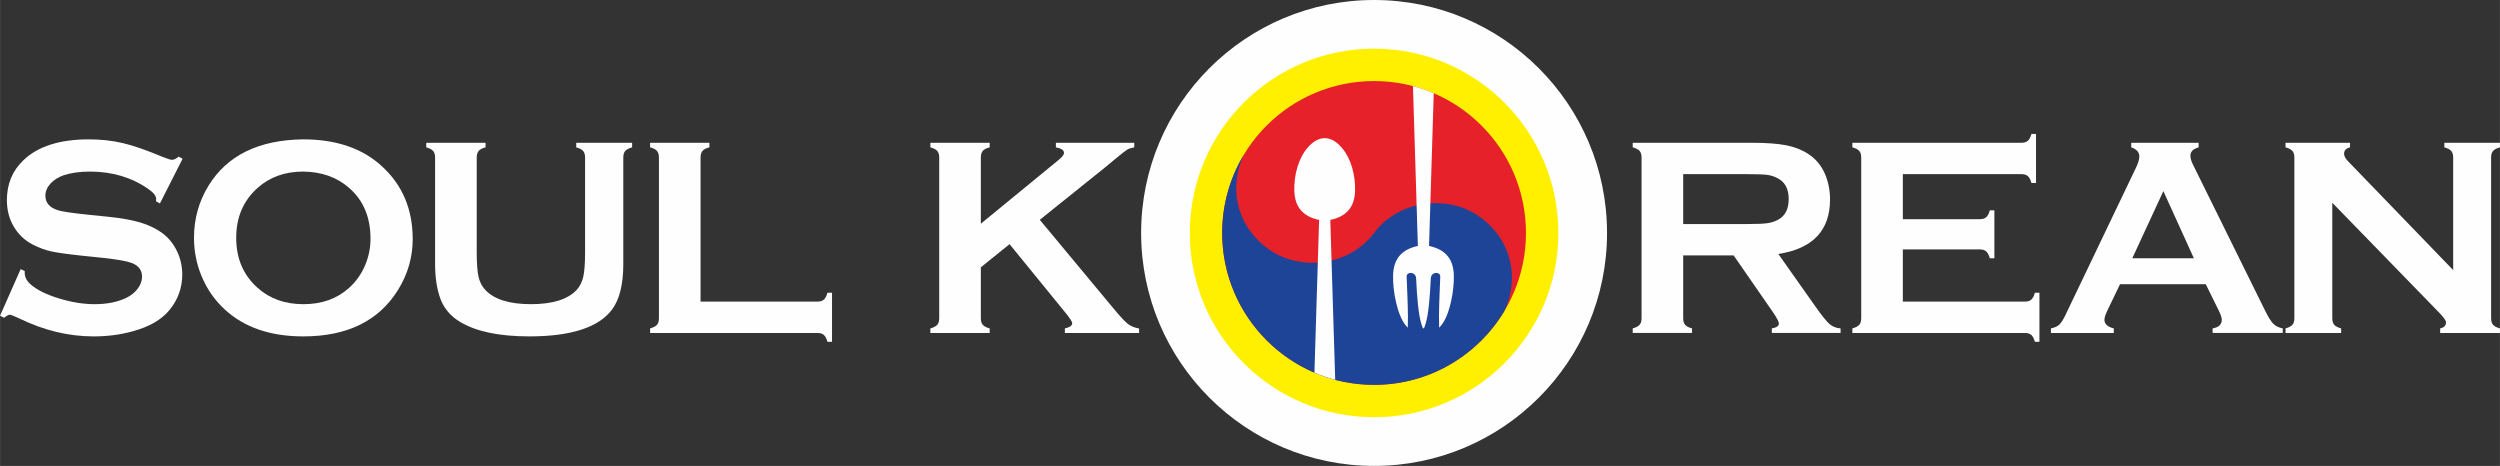 <?xml version="1.0" encoding="UTF-8"?>
<!DOCTYPE svg PUBLIC "-//W3C//DTD SVG 1.1//EN" "http://www.w3.org/Graphics/SVG/1.1/DTD/svg11.dtd">
<!-- Creator: CorelDRAW 2020 (64-Bit Evaluation Version) -->
<svg xmlns="http://www.w3.org/2000/svg" xml:space="preserve" width="11.542in" height="2.151in" version="1.1" style="shape-rendering:geometricPrecision; text-rendering:geometricPrecision; image-rendering:optimizeQuality; fill-rule:evenodd; clip-rule:evenodd" viewBox="0 0 10289.16 1917.59" 
    xmlns:xlink="http://www.w3.org/1999/xlink" 
    xmlns:xodm="http://www.corel.com/coreldraw/odm/2003">
    <rect x="0" y="0" width="10289.16" height="1917.59" fill="#333333" stroke="none"/>
    <defs>
        <style type="text/css">
            <![CDATA[
    .fil4 {fill:#FEFEFE}
    .fil0 {fill:#FEFEFE}
    .fil1 {fill:#FFF000}
    .fil2 {fill:#E62129}
    .fil3 {fill:#1D4497}
   ]]>
        </style>
    </defs>
    <g id="Layer_x0020_1">
        <g id="_2250423929376">
            <path class="fil0" d="M2883.22 1241.36l480.4 0c11.93,0 20.93,-2.74 26.99,-8.02 6.06,-5.28 11.15,-14.67 14.87,-28.36l18.78 0 0 201.86 -18.78 0c-3.72,-13.69 -8.8,-23.08 -14.87,-28.36 -6.06,-5.29 -15.06,-8.02 -26.99,-8.02l-688.13 0 0 -18.78c13.69,-3.91 23.08,-8.8 28.36,-14.87 5.29,-6.06 8.02,-15.06 8.02,-26.99l0 -661.53c0,-11.93 -2.74,-20.92 -8.02,-26.99 -5.28,-6.06 -14.67,-11.15 -28.36,-14.87l0 -18.78 244.11 0 0 18.78c-13.69,3.52 -23.08,8.22 -28.36,14.67 -5.28,6.26 -8.02,15.26 -8.02,27.19l0 593.07z"/>
            <path class="fil0" d="M2565.15 648.29l0 438.74c0,82.93 -15.26,144.94 -45.77,186.21 -54.96,74.13 -168.61,111.3 -340.94,111.3 -124.6,0 -219.86,-20.15 -285.97,-60.25 -38.53,-23.27 -65.33,-54.96 -80.19,-95.06 -14.48,-39.9 -21.71,-87.24 -21.71,-142.2l0 -438.74c0,-11.93 -2.74,-20.92 -8.02,-26.99 -5.28,-6.06 -14.67,-10.95 -28.36,-14.87l0 -18.78 244.1 0 0 18.78c-13.49,3.52 -22.89,8.42 -28.36,14.67 -5.29,6.26 -8.02,15.26 -8.02,27.19l0 390.81c0,44.99 2.54,78.44 7.43,100.15 4.89,21.52 14.28,39.71 27.97,54.18 36.57,38.92 99.17,58.49 187.58,58.49 88.8,0 151.59,-19.56 188.16,-58.49 13.3,-14.47 22.5,-32.66 27.39,-54.18 4.89,-21.71 7.43,-55.16 7.43,-100.15l0 -390.81c0,-11.93 -2.73,-20.73 -8.02,-26.99 -5.28,-6.06 -14.67,-10.95 -28.36,-14.87l0 -18.78 230.03 0 0 18.78c-13.69,3.91 -23.08,8.8 -28.36,14.87 -5.29,6.07 -8.02,15.06 -8.02,26.99z"/>
            <path class="fil0" d="M1247.57 706.19c-74.91,0 -137.12,22.3 -187,66.7 -59.07,52.42 -88.61,121.08 -88.61,206.17 0,85.09 29.53,153.74 88.61,206.17 49.88,44.4 112.47,66.7 188.17,66.7 75.5,0 137.9,-22.3 187.38,-66.7 29.54,-26.41 52.23,-58.68 67.87,-97.02 13.89,-34.03 20.73,-69.24 20.73,-105.62 0,-89 -29.54,-158.83 -88.61,-209.69 -50.26,-43.81 -113.05,-65.92 -188.55,-66.7zm-0.59 -132.62c136.53,0 244.69,36.97 324.7,110.71 84.5,77.26 126.75,177.21 126.75,299.66 0,74.91 -20.34,144.94 -60.83,210.08 -79.22,126.95 -209.1,190.52 -389.44,190.52 -135.55,0 -243.13,-36.97 -323.14,-110.71 -42.84,-39.51 -75.31,-86.65 -97.41,-141.81 -19.56,-48.5 -29.34,-99.76 -29.34,-153.35 0,-78.43 20.14,-150.02 60.25,-215.16 76.87,-124.4 206.36,-187.58 388.47,-189.93z"/>
            <path class="fil0" d="M751.31 653.38l-93.31 184.07 -16.04 -9.2c0.39,-3.72 0.59,-6.85 0.59,-9.2 0,-12.9 -11.15,-26.99 -33.25,-41.86 -68.07,-47.34 -147.87,-71 -239.61,-71 -40.48,0 -76.28,4.89 -107.38,14.87 -22.49,7.83 -40.68,19.17 -54.77,34.62 -13.88,15.26 -20.92,31.88 -20.92,49.88 0,29.53 17.8,49.68 53.2,60.24 18.39,5.48 57.7,11.15 118.15,17.41l89.97 9.2c53.4,5.67 96.82,13.5 129.87,23.47 33.06,9.98 62.2,23.86 87.83,41.86 26.02,18.78 46.55,43.42 61.62,73.94 15.06,30.71 22.69,63.38 22.69,98.19 0,54.96 -17.8,104.06 -53.21,146.9 -32.07,38.92 -81.96,67.87 -149.63,86.45 -50.47,14.28 -104.45,21.32 -162.15,21.32 -103.48,0 -205.58,-24.84 -306.51,-74.33 -21.32,-9.98 -34.03,-14.87 -38.33,-14.87 -4.89,0 -12.72,4.3 -23.48,12.52l-16.63 -8.41 84.9 -191.88 16.62 8.02c0,3.32 0,5.86 0,7.43 0,17.21 8.21,33.06 24.45,47.53 24.84,22.11 63.38,41.27 115.21,57.31 52.04,16.04 101.32,24.06 147.88,24.06 50.85,0 94.28,-8.61 130.07,-25.82 19.95,-9.58 35.8,-22.29 47.53,-38.14 11.94,-15.84 17.8,-32.47 17.8,-49.68 0,-26.01 -13.89,-44.59 -41.86,-55.74 -19.56,-7.63 -58.88,-14.67 -118.15,-21.12l-88.41 -9.2c-59.07,-6.26 -101.12,-12.13 -125.57,-17.6 -24.45,-5.48 -48.9,-14.47 -73.35,-26.8 -34.82,-17.21 -62.2,-43.03 -81.96,-77.46 -17.99,-31.1 -26.99,-66.7 -26.99,-106.8 0,-66.31 22.69,-121.08 68.26,-164.31 59.66,-57.12 149.24,-85.68 268.75,-85.68 49.88,0 96.63,5.09 139.66,15.26 43.23,10.17 97.02,28.75 161.77,55.94 22.1,8.8 35.6,13.1 40.68,13.1 8.02,0 17.21,-4.3 27.97,-13.1l16.04 8.6z"/>
            <path class="fil0" d="M4154.94 1004.87l-118.15 95.26 0 209.69c0,11.93 2.74,20.92 8.21,27.18 5.48,6.46 14.87,11.15 28.17,14.67l0 18.78 -244.11 0 0 -18.78c13.69,-3.91 23.08,-8.8 28.36,-14.87 5.29,-6.06 8.02,-15.06 8.02,-26.99l0 -662.12c0,-11.54 -2.74,-20.34 -8.02,-26.41 -5.28,-6.06 -14.67,-11.15 -28.36,-14.87l0 -18.78 244.11 0 0 18.78c-13.69,3.52 -23.08,8.22 -28.37,14.67 -5.28,6.26 -8.02,15.06 -8.02,26.41l0 273.25 319.62 -262.1c15.06,-12.33 22.69,-22.11 22.69,-29.34 0,-10.96 -11.14,-18.78 -33.44,-22.89l0 -18.78 322.54 0 0 18.78c-13.3,2.74 -22.88,5.67 -28.75,9.2 -5.67,3.32 -22.3,16.43 -49.88,38.92l-44.01 36.58 -266.22 213.6 301.62 362.65c27.97,33.84 48.12,55.55 60.44,65.33 12.52,9.78 27.97,16.24 46.75,19.37l0 18.39 -305.53 0 0 -18.78c20.14,-4.3 30.32,-11.54 30.32,-21.71 0,-5.48 -9.2,-19.56 -27.58,-42.45l-230.42 -282.65z"/>
            <path class="fil0" d="M6927.52 1051.23l0 259.17c0,11.54 2.74,20.34 8.22,26.6 5.48,6.46 14.87,11.15 28.17,14.67l0 18.78 -244.11 0 0 -18.78c13.69,-3.91 23.08,-8.8 28.36,-14.87 5.29,-6.06 8.02,-14.87 8.02,-26.4l0 -662.12c0,-11.93 -2.73,-20.92 -8.02,-26.99 -5.28,-6.06 -14.67,-11.15 -28.36,-14.87l0 -18.78 489.79 0c59.66,0 106.99,3.52 142.01,10.37 35.01,6.84 65.52,18.97 91.54,36.18 30.12,19.95 52.61,46.94 67.67,80.98 14.09,32.86 21.13,68.07 21.13,105.62 0,127.92 -71.01,202.64 -212.81,224.55l151.98 215.36c26.6,37.75 46.16,62 58.69,72.96 12.52,10.75 27.58,16.82 45.57,17.99l0 18.78 -283.03 0 0 -18.78c19.36,-3.13 29.14,-9.97 29.14,-20.54 0,-6.85 -8.99,-23.48 -26.99,-49.88l-159.42 -230.03 -207.53 0zm0 -129.1l263.87 0c38.92,0 66.5,-1.18 82.54,-3.52 16.04,-2.15 30.91,-7.04 44.21,-14.28 29.15,-15.65 43.62,-44.01 43.62,-84.89 0,-40.88 -14.47,-69.24 -43.62,-84.89 -13.69,-7.63 -28.37,-12.52 -43.81,-14.67 -15.45,-2.15 -43.23,-3.13 -82.93,-3.13l-263.87 0 0 205.39z"/>
            <path class="fil0" d="M7831.56 1026.59l0 214.77 502.11 0c11.54,0 20.34,-2.74 26.41,-8.02 6.06,-5.28 11.15,-14.67 14.87,-28.36l18.78 0 0 201.86 -18.78 0c-3.72,-13.69 -8.8,-23.08 -14.87,-28.36 -6.06,-5.29 -14.87,-8.02 -26.41,-8.02l-709.84 0 0 -18.78c13.69,-3.91 23.08,-8.8 28.36,-14.87 5.29,-6.06 8.02,-15.06 8.02,-26.99l0 -661.53c0,-11.93 -2.73,-20.92 -8.02,-26.99 -5.28,-6.06 -14.67,-11.15 -28.36,-14.87l0 -18.78 695.75 0c11.54,0 20.34,-2.73 26.41,-8.02 6.06,-5.48 11.15,-14.87 14.87,-28.36l18.78 0 0 201.86 -18.78 0c-3.72,-13.5 -8.81,-22.89 -14.87,-28.36 -6.06,-5.28 -14.87,-8.02 -26.21,-8.02l-488.22 0 0 185.43 316.88 0c11.34,0 20.14,-2.74 26.21,-8.02 6.06,-5.29 11.15,-14.67 14.87,-28.37l18.78 0 0 197.17 -18.78 0c-3.72,-13.3 -8.81,-22.69 -14.87,-28.17 -6.06,-5.47 -14.87,-8.21 -26.21,-8.21l-316.88 0z"/>
            <path class="fil0" d="M9078.33 1169.77l-352.86 0 -53.2 110.52c-7.24,15.45 -10.96,27.38 -10.96,36.18 0,17.02 12.91,28.76 38.53,35.21l0 18.78 -258.78 0 0 -18.78c15.25,-3.13 26.99,-8.41 35.01,-16.04 8.02,-7.63 17.21,-22.5 27.39,-44.6l287.72 -600.89c9.2,-19.17 13.69,-34.43 13.69,-45.96 0,-17.61 -10.95,-30.13 -33.25,-37.76l0 -18.78 277.36 0 0 18.78c-22.69,6.46 -33.84,17.8 -33.84,33.84 0,10.96 3.52,23.67 10.75,37.75l297.71 602.65c12.71,25.62 23.67,43.03 33.25,52.42 9.58,9.39 22.3,15.46 38.34,18.58l0 18.78 -288.71 0 0 -18.78c25.24,-4.3 37.76,-16.04 37.76,-35.6 0,-8.22 -3.91,-20.15 -11.54,-35.8l-54.38 -110.52zm-48.9 -106.8l-125.58 -276.39 -127.92 276.39 253.5 0z"/>
            <path class="fil0" d="M9599.08 834.51l0 475.32c0,11.93 2.74,20.92 8.02,26.99 5.28,6.07 14.67,10.96 28.36,14.87l0 18.78 -228.85 0 0 -18.78c13.69,-3.91 23.08,-8.8 28.36,-14.87 5.29,-6.06 8.02,-15.06 8.02,-26.99l0 -662.12c0,-11.54 -2.74,-20.34 -8.02,-26.41 -5.28,-6.06 -14.67,-11.15 -28.36,-14.87l0 -18.78 265.43 0 0 18.78c-16.44,4.11 -24.45,12.91 -24.45,26.41 0,9.19 5.28,19.16 15.84,30.31l433.26 448.52 0 -463.97c0,-11.54 -2.74,-20.34 -8.02,-26.41 -5.28,-6.06 -14.67,-11.15 -28.36,-14.87l0 -18.78 228.85 0 0 18.78c-13.69,3.72 -23.08,8.8 -28.36,14.87 -5.28,6.07 -8.01,14.87 -8.01,26.41l0 662.12c0,11.93 2.73,20.92 8.01,26.99 5.29,6.07 14.67,10.96 28.36,14.87l0 18.78 -246.07 0 0 -18.78c16.04,-3.52 24.06,-11.74 24.06,-24.65 0,-7.63 -9.39,-20.92 -27.97,-40.1l-440.11 -452.43z"/>
            <path class="fil0" d="M5655.28 0c529.53,0 958.8,429.27 958.8,958.8 0,529.53 -429.27,958.8 -958.8,958.8 -529.53,0 -958.8,-429.27 -958.8,-958.8 0,-529.53 429.27,-958.8 958.8,-958.8z"/>
            <path class="fil1" d="M5655.28 200.3c418.91,0 758.49,339.59 758.49,758.5 0,418.9 -339.58,758.49 -758.49,758.49 -418.9,0 -758.5,-339.59 -758.5,-758.49 0,-418.91 339.59,-758.5 758.5,-758.5z"/>
            <path class="fil2" d="M5655.27 333.63c345.27,0 625.16,279.89 625.16,625.15 0,345.27 -279.89,625.16 -625.16,625.16 -345.26,0 -625.16,-279.89 -625.16,-625.16 0,-345.26 279.89,-625.15 625.16,-625.15z"/>
            <path class="fil3" d="M6191.16 1280.86c-109.39,181.6 -308.44,303.09 -535.88,303.09 -345.27,0 -625.16,-279.9 -625.16,-625.17 0,-117.8 32.6,-227.98 89.25,-322.04 -62.02,131.97 -34.07,287.1 95.93,384.69 129.99,97.59 335.78,76.15 439.98,-62.64 104.2,-138.79 309.97,-160.24 439.98,-62.64 130,97.6 157.94,252.75 95.91,384.72z"/>
            <g>
                <path class="fil4" d="M5495.27 1563.27l-23.23 -757.08 -39.97 0 -22.33 727.66c27.55,11.78 56.11,21.65 85.53,29.42z"/>
                <path class="fil4" d="M5452.05 909.05c-88.99,-10.68 -123.33,-55.62 -125.07,-125.07 -1.59,-63.46 16.82,-130.89 52.79,-173.86 46.85,-55.97 99.36,-55.04 145.53,1.2 35.32,43.02 53.37,109.79 51.8,172.66 -1.74,69.45 -36.07,114.38 -125.06,125.07z"/>
            </g>
            <g>
                <path class="fil4" d="M5900.82 383.71l-22.33 727.68 -39.96 0 -23.23 -757.09c29.41,7.77 57.98,17.62 85.53,29.4z"/>
                <path class="fil4" d="M5858.51 1008.52c-88.99,10.68 -123.33,55.63 -125.06,125.07 -1.58,63.44 16.82,163.59 52.79,206.57 2.57,3.05 5.15,5.94 7.74,8.66 2.36,-63.49 -2.14,-142.09 -4.68,-212.04 1.26,-19.45 37.51,-19.24 39.02,8.92 3.62,77.84 9.32,145.28 20.65,184.57 8.32,28.88 10.81,28.82 19.11,-0.04 11.32,-39.29 17.02,-106.72 20.63,-184.54 1.52,-28.16 37.77,-28.37 39.03,-8.92 -2.55,69.96 -7.05,148.57 -4.68,212.08 2.93,-3.08 5.84,-6.39 8.73,-9.9 35.31,-43.01 53.37,-142.51 51.8,-205.37 -1.73,-69.45 -36.08,-114.39 -125.07,-125.07z"/>
            </g>
        </g>
    </g>
</svg>
